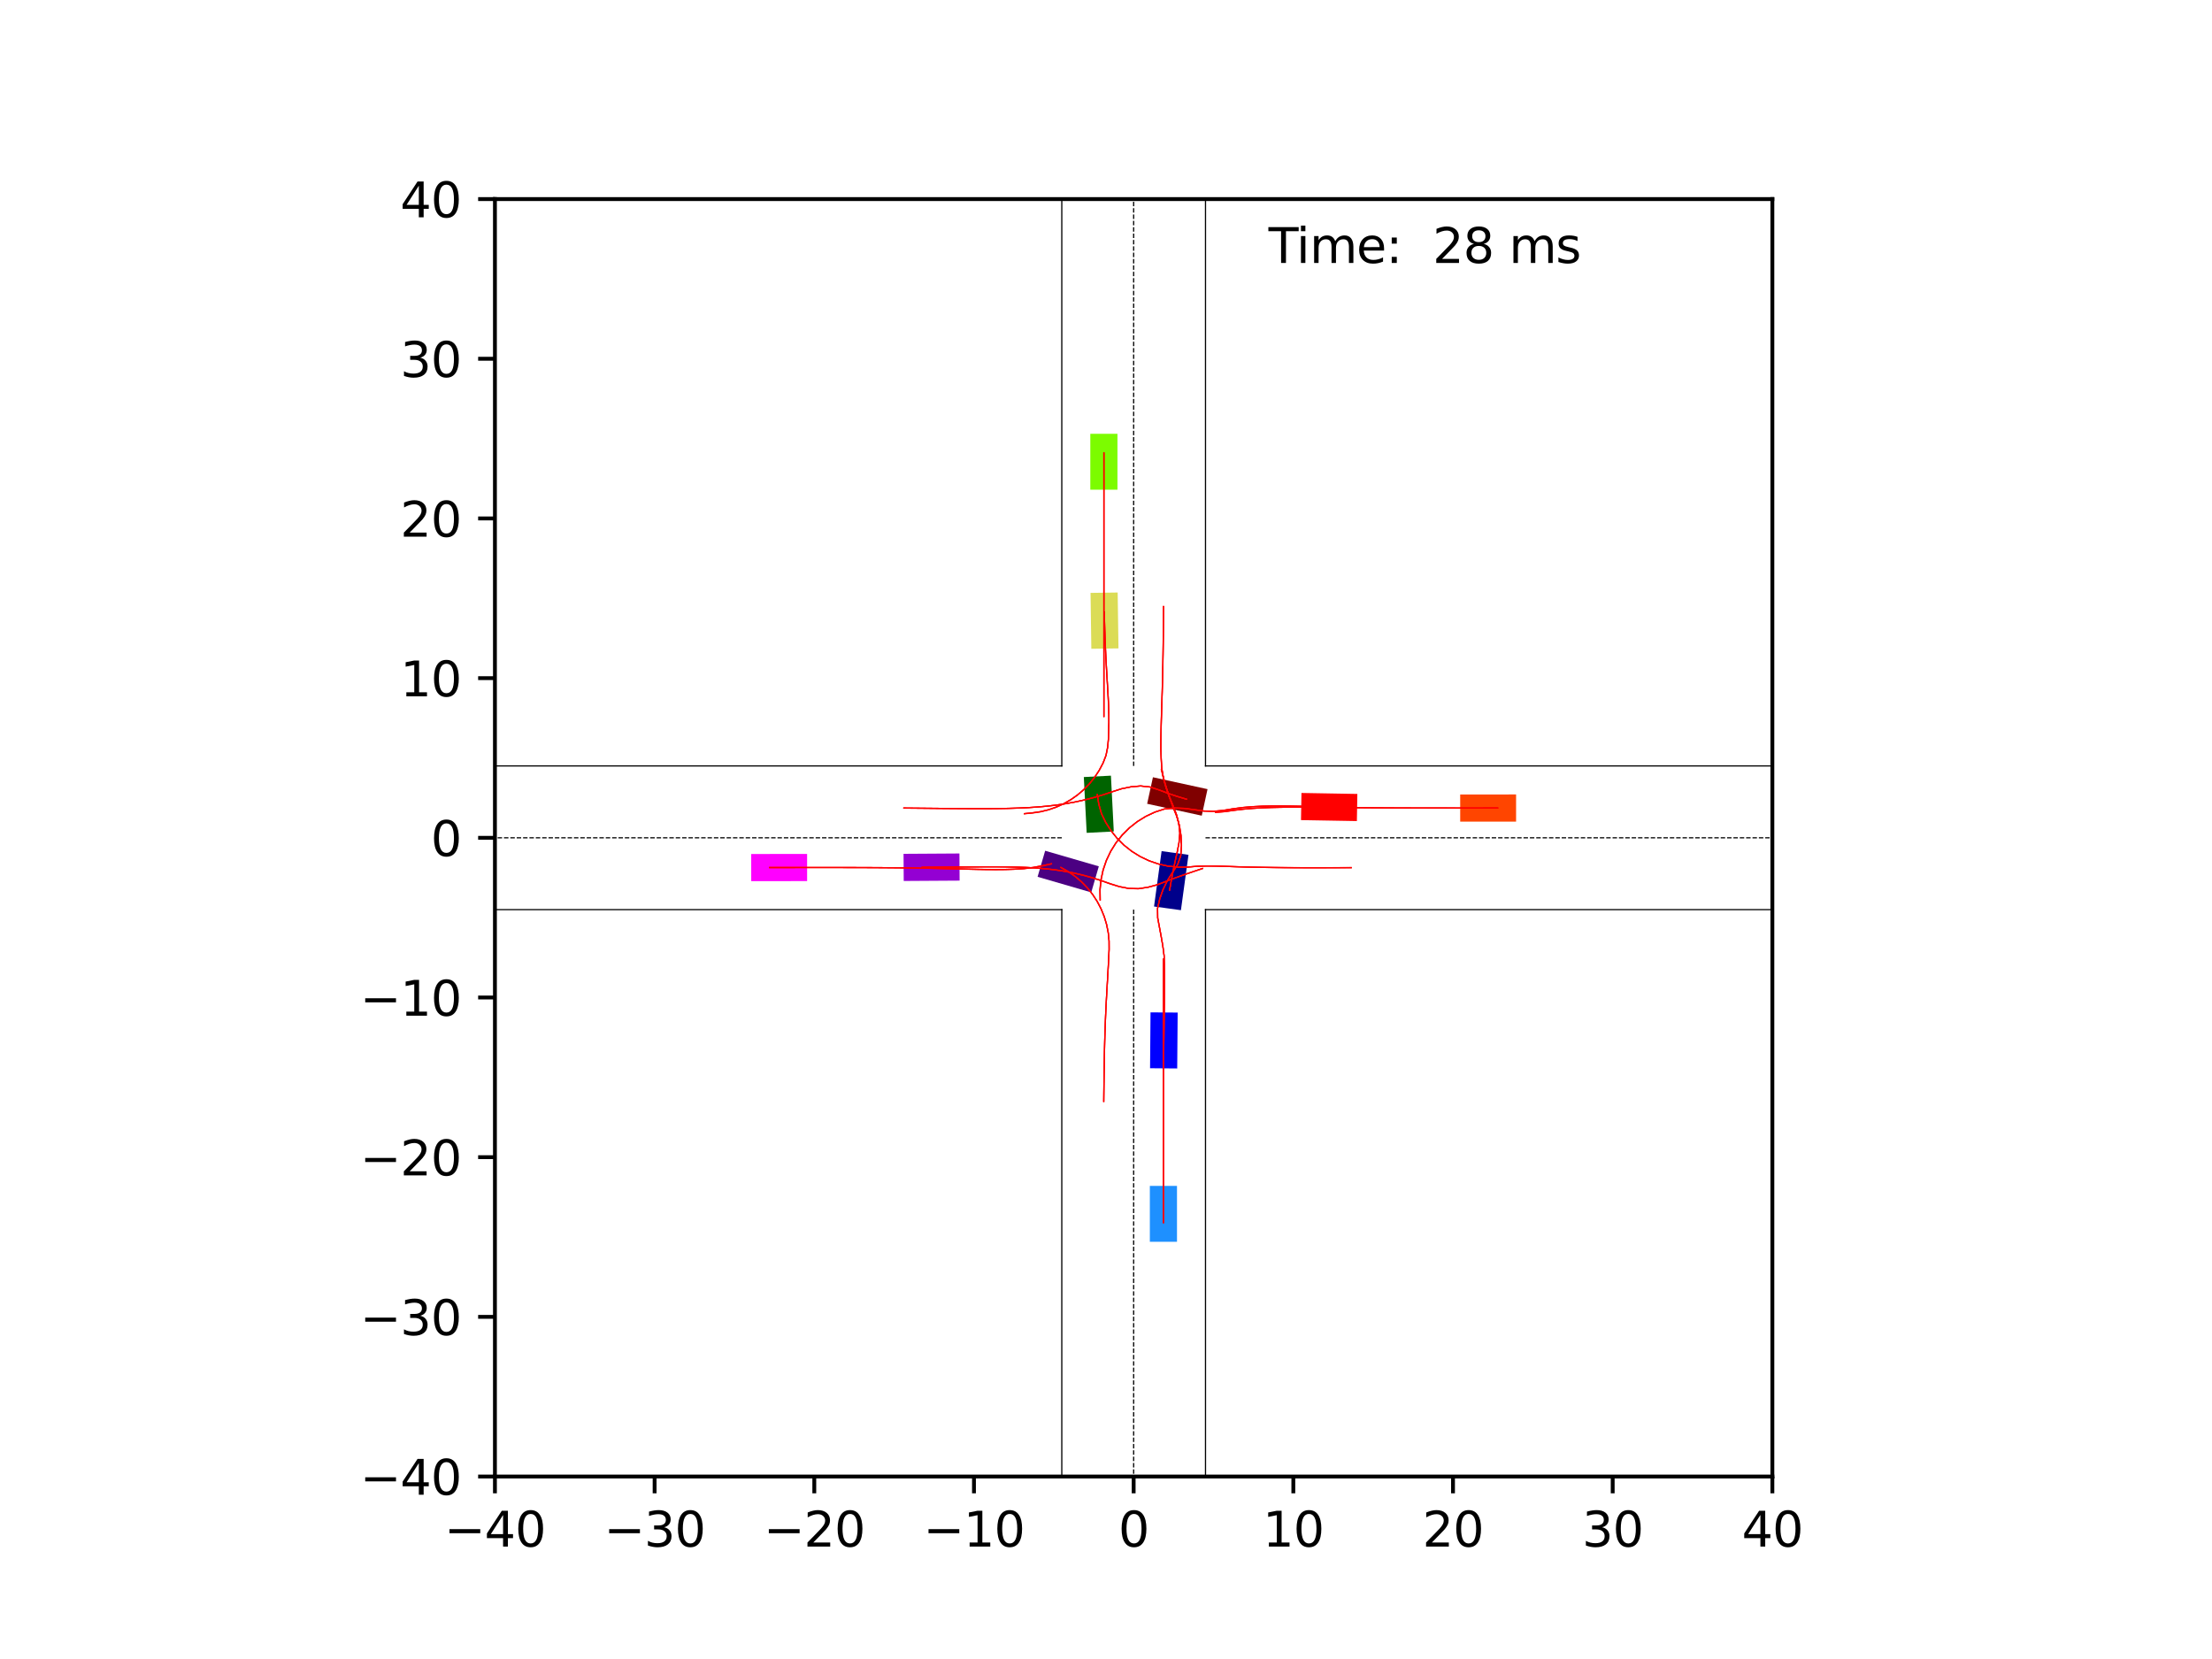 <?xml version="1.0" encoding="utf-8" standalone="no"?>
<!DOCTYPE svg PUBLIC "-//W3C//DTD SVG 1.1//EN"
  "http://www.w3.org/Graphics/SVG/1.1/DTD/svg11.dtd">
<svg xmlns:xlink="http://www.w3.org/1999/xlink" width="460.8pt" height="345.6pt" viewBox="0 0 460.8 345.6" xmlns="http://www.w3.org/2000/svg" version="1.1">
 <defs>
  <style type="text/css">*{stroke-linejoin: round; stroke-linecap: butt}</style>
 </defs>
 <g id="figure_1">
  <g id="patch_1">
   <path d="M 0 345.6 
L 460.8 345.6 
L 460.8 0 
L 0 0 
z
" style="fill: #ffffff"/>
  </g>
  <g id="axes_1">
   <g id="patch_2">
    <path d="M 103.104 307.584 
L 369.216 307.584 
L 369.216 41.472 
L 103.104 41.472 
z
" style="fill: #ffffff"/>
   </g>
   <g id="patch_3">
    <path d="M 246.008 189.608 
L 247.585 178.073 
L 241.982 177.306 
L 240.405 188.841 
z
" clip-path="url(#p8b40560b06)" style="fill: #00008b"/>
   </g>
   <g id="patch_4">
    <path d="M 251.551 164.394 
L 240.176 161.915 
L 238.972 167.44 
L 250.347 169.919 
z
" clip-path="url(#p8b40560b06)" style="fill: #800000"/>
   </g>
   <g id="patch_5">
    <path d="M 225.779 161.872 
L 226.375 173.499 
L 232.022 173.21 
L 231.427 161.583 
z
" clip-path="url(#p8b40560b06)" style="fill: #006400"/>
   </g>
   <g id="patch_6">
    <path d="M 216.148 182.656 
L 227.328 185.903 
L 228.905 180.472 
L 217.725 177.225 
z
" clip-path="url(#p8b40560b06)" style="fill: #4b0082"/>
   </g>
   <g id="patch_7">
    <path d="M 245.234 222.58 
L 245.329 210.938 
L 239.674 210.892 
L 239.579 222.534 
z
" clip-path="url(#p8b40560b06)" style="fill: #0000ff"/>
   </g>
   <g id="patch_8">
    <path d="M 282.761 165.391 
L 271.12 165.188 
L 271.021 170.842 
L 282.662 171.045 
z
" clip-path="url(#p8b40560b06)" style="fill: #ff0000"/>
   </g>
   <g id="patch_9">
    <path d="M 227.178 123.511 
L 227.344 135.152 
L 232.998 135.072 
L 232.832 123.431 
z
" clip-path="url(#p8b40560b06)" style="fill: #dbdc56"/>
   </g>
   <g id="patch_10">
    <path d="M 188.262 183.524 
L 199.904 183.45 
L 199.868 177.796 
L 188.226 177.869 
z
" clip-path="url(#p8b40560b06)" style="fill: #9400d3"/>
   </g>
   <g id="patch_11">
    <path d="M 245.188 258.686 
L 245.188 247.044 
L 239.533 247.044 
L 239.533 258.686 
z
" clip-path="url(#p8b40560b06)" style="fill: #1e90ff"/>
   </g>
   <g id="patch_12">
    <path d="M 315.827 165.501 
L 304.184 165.503 
L 304.186 171.158 
L 315.828 171.155 
z
" clip-path="url(#p8b40560b06)" style="fill: #ff4500"/>
   </g>
   <g id="patch_13">
    <path d="M 227.132 90.37 
L 227.132 102.012 
L 232.787 102.012 
L 232.787 90.37 
z
" clip-path="url(#p8b40560b06)" style="fill: #7cfc00"/>
   </g>
   <g id="patch_14">
    <path d="M 156.494 183.556 
L 168.137 183.55 
L 168.134 177.896 
L 156.492 177.901 
z
" clip-path="url(#p8b40560b06)" style="fill: #ff00ff"/>
   </g>
   <g id="matplotlib.axis_1">
    <g id="xtick_1">
     <g id="line2d_1">
      <defs>
       <path id="m5b938f79e4" d="M 0 0 
L 0 3.5 
" style="stroke: #000000; stroke-width: 0.8"/>
      </defs>
      <g>
       <use xlink:href="#m5b938f79e4" x="103.104" y="307.584" style="stroke: #000000; stroke-width: 0.8"/>
      </g>
     </g>
     <g id="text_1">
      <!-- −40 -->
      <g transform="translate(92.552 322.182) scale(0.1 -0.1)">
       <defs>
        <path id="DejaVuSans-2212" d="M 678 2272 
L 4684 2272 
L 4684 1741 
L 678 1741 
L 678 2272 
z
" transform="scale(0.016)"/>
        <path id="DejaVuSans-34" d="M 2419 4116 
L 825 1625 
L 2419 1625 
L 2419 4116 
z
M 2253 4666 
L 3047 4666 
L 3047 1625 
L 3713 1625 
L 3713 1100 
L 3047 1100 
L 3047 0 
L 2419 0 
L 2419 1100 
L 313 1100 
L 313 1709 
L 2253 4666 
z
" transform="scale(0.016)"/>
        <path id="DejaVuSans-30" d="M 2034 4250 
Q 1547 4250 1301 3770 
Q 1056 3291 1056 2328 
Q 1056 1369 1301 889 
Q 1547 409 2034 409 
Q 2525 409 2770 889 
Q 3016 1369 3016 2328 
Q 3016 3291 2770 3770 
Q 2525 4250 2034 4250 
z
M 2034 4750 
Q 2819 4750 3233 4129 
Q 3647 3509 3647 2328 
Q 3647 1150 3233 529 
Q 2819 -91 2034 -91 
Q 1250 -91 836 529 
Q 422 1150 422 2328 
Q 422 3509 836 4129 
Q 1250 4750 2034 4750 
z
" transform="scale(0.016)"/>
       </defs>
       <use xlink:href="#DejaVuSans-2212"/>
       <use xlink:href="#DejaVuSans-34" x="83.789"/>
       <use xlink:href="#DejaVuSans-30" x="147.412"/>
      </g>
     </g>
    </g>
    <g id="xtick_2">
     <g id="line2d_2">
      <g>
       <use xlink:href="#m5b938f79e4" x="136.368" y="307.584" style="stroke: #000000; stroke-width: 0.8"/>
      </g>
     </g>
     <g id="text_2">
      <!-- −30 -->
      <g transform="translate(125.816 322.182) scale(0.1 -0.1)">
       <defs>
        <path id="DejaVuSans-33" d="M 2597 2516 
Q 3050 2419 3304 2112 
Q 3559 1806 3559 1356 
Q 3559 666 3084 287 
Q 2609 -91 1734 -91 
Q 1441 -91 1130 -33 
Q 819 25 488 141 
L 488 750 
Q 750 597 1062 519 
Q 1375 441 1716 441 
Q 2309 441 2620 675 
Q 2931 909 2931 1356 
Q 2931 1769 2642 2001 
Q 2353 2234 1838 2234 
L 1294 2234 
L 1294 2753 
L 1863 2753 
Q 2328 2753 2575 2939 
Q 2822 3125 2822 3475 
Q 2822 3834 2567 4026 
Q 2313 4219 1838 4219 
Q 1578 4219 1281 4162 
Q 984 4106 628 3988 
L 628 4550 
Q 988 4650 1302 4700 
Q 1616 4750 1894 4750 
Q 2613 4750 3031 4423 
Q 3450 4097 3450 3541 
Q 3450 3153 3228 2886 
Q 3006 2619 2597 2516 
z
" transform="scale(0.016)"/>
       </defs>
       <use xlink:href="#DejaVuSans-2212"/>
       <use xlink:href="#DejaVuSans-33" x="83.789"/>
       <use xlink:href="#DejaVuSans-30" x="147.412"/>
      </g>
     </g>
    </g>
    <g id="xtick_3">
     <g id="line2d_3">
      <g>
       <use xlink:href="#m5b938f79e4" x="169.632" y="307.584" style="stroke: #000000; stroke-width: 0.8"/>
      </g>
     </g>
     <g id="text_3">
      <!-- −20 -->
      <g transform="translate(159.08 322.182) scale(0.1 -0.1)">
       <defs>
        <path id="DejaVuSans-32" d="M 1228 531 
L 3431 531 
L 3431 0 
L 469 0 
L 469 531 
Q 828 903 1448 1529 
Q 2069 2156 2228 2338 
Q 2531 2678 2651 2914 
Q 2772 3150 2772 3378 
Q 2772 3750 2511 3984 
Q 2250 4219 1831 4219 
Q 1534 4219 1204 4116 
Q 875 4013 500 3803 
L 500 4441 
Q 881 4594 1212 4672 
Q 1544 4750 1819 4750 
Q 2544 4750 2975 4387 
Q 3406 4025 3406 3419 
Q 3406 3131 3298 2873 
Q 3191 2616 2906 2266 
Q 2828 2175 2409 1742 
Q 1991 1309 1228 531 
z
" transform="scale(0.016)"/>
       </defs>
       <use xlink:href="#DejaVuSans-2212"/>
       <use xlink:href="#DejaVuSans-32" x="83.789"/>
       <use xlink:href="#DejaVuSans-30" x="147.412"/>
      </g>
     </g>
    </g>
    <g id="xtick_4">
     <g id="line2d_4">
      <g>
       <use xlink:href="#m5b938f79e4" x="202.896" y="307.584" style="stroke: #000000; stroke-width: 0.8"/>
      </g>
     </g>
     <g id="text_4">
      <!-- −10 -->
      <g transform="translate(192.344 322.182) scale(0.1 -0.1)">
       <defs>
        <path id="DejaVuSans-31" d="M 794 531 
L 1825 531 
L 1825 4091 
L 703 3866 
L 703 4441 
L 1819 4666 
L 2450 4666 
L 2450 531 
L 3481 531 
L 3481 0 
L 794 0 
L 794 531 
z
" transform="scale(0.016)"/>
       </defs>
       <use xlink:href="#DejaVuSans-2212"/>
       <use xlink:href="#DejaVuSans-31" x="83.789"/>
       <use xlink:href="#DejaVuSans-30" x="147.412"/>
      </g>
     </g>
    </g>
    <g id="xtick_5">
     <g id="line2d_5">
      <g>
       <use xlink:href="#m5b938f79e4" x="236.16" y="307.584" style="stroke: #000000; stroke-width: 0.8"/>
      </g>
     </g>
     <g id="text_5">
      <!-- 0 -->
      <g transform="translate(232.979 322.182) scale(0.1 -0.1)">
       <use xlink:href="#DejaVuSans-30"/>
      </g>
     </g>
    </g>
    <g id="xtick_6">
     <g id="line2d_6">
      <g>
       <use xlink:href="#m5b938f79e4" x="269.424" y="307.584" style="stroke: #000000; stroke-width: 0.8"/>
      </g>
     </g>
     <g id="text_6">
      <!-- 10 -->
      <g transform="translate(263.062 322.182) scale(0.1 -0.1)">
       <use xlink:href="#DejaVuSans-31"/>
       <use xlink:href="#DejaVuSans-30" x="63.623"/>
      </g>
     </g>
    </g>
    <g id="xtick_7">
     <g id="line2d_7">
      <g>
       <use xlink:href="#m5b938f79e4" x="302.688" y="307.584" style="stroke: #000000; stroke-width: 0.8"/>
      </g>
     </g>
     <g id="text_7">
      <!-- 20 -->
      <g transform="translate(296.325 322.182) scale(0.1 -0.1)">
       <use xlink:href="#DejaVuSans-32"/>
       <use xlink:href="#DejaVuSans-30" x="63.623"/>
      </g>
     </g>
    </g>
    <g id="xtick_8">
     <g id="line2d_8">
      <g>
       <use xlink:href="#m5b938f79e4" x="335.952" y="307.584" style="stroke: #000000; stroke-width: 0.8"/>
      </g>
     </g>
     <g id="text_8">
      <!-- 30 -->
      <g transform="translate(329.589 322.182) scale(0.1 -0.1)">
       <use xlink:href="#DejaVuSans-33"/>
       <use xlink:href="#DejaVuSans-30" x="63.623"/>
      </g>
     </g>
    </g>
    <g id="xtick_9">
     <g id="line2d_9">
      <g>
       <use xlink:href="#m5b938f79e4" x="369.216" y="307.584" style="stroke: #000000; stroke-width: 0.8"/>
      </g>
     </g>
     <g id="text_9">
      <!-- 40 -->
      <g transform="translate(362.853 322.182) scale(0.1 -0.1)">
       <use xlink:href="#DejaVuSans-34"/>
       <use xlink:href="#DejaVuSans-30" x="63.623"/>
      </g>
     </g>
    </g>
   </g>
   <g id="matplotlib.axis_2">
    <g id="ytick_1">
     <g id="line2d_10">
      <defs>
       <path id="m0a1152ab22" d="M 0 0 
L -3.5 0 
" style="stroke: #000000; stroke-width: 0.8"/>
      </defs>
      <g>
       <use xlink:href="#m0a1152ab22" x="103.104" y="307.584" style="stroke: #000000; stroke-width: 0.8"/>
      </g>
     </g>
     <g id="text_10">
      <!-- −40 -->
      <g transform="translate(74.999 311.383) scale(0.1 -0.1)">
       <use xlink:href="#DejaVuSans-2212"/>
       <use xlink:href="#DejaVuSans-34" x="83.789"/>
       <use xlink:href="#DejaVuSans-30" x="147.412"/>
      </g>
     </g>
    </g>
    <g id="ytick_2">
     <g id="line2d_11">
      <g>
       <use xlink:href="#m0a1152ab22" x="103.104" y="274.32" style="stroke: #000000; stroke-width: 0.8"/>
      </g>
     </g>
     <g id="text_11">
      <!-- −30 -->
      <g transform="translate(74.999 278.119) scale(0.1 -0.1)">
       <use xlink:href="#DejaVuSans-2212"/>
       <use xlink:href="#DejaVuSans-33" x="83.789"/>
       <use xlink:href="#DejaVuSans-30" x="147.412"/>
      </g>
     </g>
    </g>
    <g id="ytick_3">
     <g id="line2d_12">
      <g>
       <use xlink:href="#m0a1152ab22" x="103.104" y="241.056" style="stroke: #000000; stroke-width: 0.8"/>
      </g>
     </g>
     <g id="text_12">
      <!-- −20 -->
      <g transform="translate(74.999 244.855) scale(0.1 -0.1)">
       <use xlink:href="#DejaVuSans-2212"/>
       <use xlink:href="#DejaVuSans-32" x="83.789"/>
       <use xlink:href="#DejaVuSans-30" x="147.412"/>
      </g>
     </g>
    </g>
    <g id="ytick_4">
     <g id="line2d_13">
      <g>
       <use xlink:href="#m0a1152ab22" x="103.104" y="207.792" style="stroke: #000000; stroke-width: 0.8"/>
      </g>
     </g>
     <g id="text_13">
      <!-- −10 -->
      <g transform="translate(74.999 211.591) scale(0.1 -0.1)">
       <use xlink:href="#DejaVuSans-2212"/>
       <use xlink:href="#DejaVuSans-31" x="83.789"/>
       <use xlink:href="#DejaVuSans-30" x="147.412"/>
      </g>
     </g>
    </g>
    <g id="ytick_5">
     <g id="line2d_14">
      <g>
       <use xlink:href="#m0a1152ab22" x="103.104" y="174.528" style="stroke: #000000; stroke-width: 0.8"/>
      </g>
     </g>
     <g id="text_14">
      <!-- 0 -->
      <g transform="translate(89.742 178.327) scale(0.1 -0.1)">
       <use xlink:href="#DejaVuSans-30"/>
      </g>
     </g>
    </g>
    <g id="ytick_6">
     <g id="line2d_15">
      <g>
       <use xlink:href="#m0a1152ab22" x="103.104" y="141.264" style="stroke: #000000; stroke-width: 0.8"/>
      </g>
     </g>
     <g id="text_15">
      <!-- 10 -->
      <g transform="translate(83.379 145.063) scale(0.1 -0.1)">
       <use xlink:href="#DejaVuSans-31"/>
       <use xlink:href="#DejaVuSans-30" x="63.623"/>
      </g>
     </g>
    </g>
    <g id="ytick_7">
     <g id="line2d_16">
      <g>
       <use xlink:href="#m0a1152ab22" x="103.104" y="108" style="stroke: #000000; stroke-width: 0.8"/>
      </g>
     </g>
     <g id="text_16">
      <!-- 20 -->
      <g transform="translate(83.379 111.799) scale(0.1 -0.1)">
       <use xlink:href="#DejaVuSans-32"/>
       <use xlink:href="#DejaVuSans-30" x="63.623"/>
      </g>
     </g>
    </g>
    <g id="ytick_8">
     <g id="line2d_17">
      <g>
       <use xlink:href="#m0a1152ab22" x="103.104" y="74.736" style="stroke: #000000; stroke-width: 0.8"/>
      </g>
     </g>
     <g id="text_17">
      <!-- 30 -->
      <g transform="translate(83.379 78.535) scale(0.1 -0.1)">
       <use xlink:href="#DejaVuSans-33"/>
       <use xlink:href="#DejaVuSans-30" x="63.623"/>
      </g>
     </g>
    </g>
    <g id="ytick_9">
     <g id="line2d_18">
      <g>
       <use xlink:href="#m0a1152ab22" x="103.104" y="41.472" style="stroke: #000000; stroke-width: 0.8"/>
      </g>
     </g>
     <g id="text_18">
      <!-- 40 -->
      <g transform="translate(83.379 45.271) scale(0.1 -0.1)">
       <use xlink:href="#DejaVuSans-34"/>
       <use xlink:href="#DejaVuSans-30" x="63.623"/>
      </g>
     </g>
    </g>
   </g>
   <g id="line2d_19">
    <path d="M 251.129 346.6 
L 251.129 189.497 
" clip-path="url(#p8b40560b06)" style="fill: none; stroke: #000000; stroke-width: 0.25; stroke-linecap: square"/>
   </g>
   <g id="line2d_20">
    <path d="M 251.129 189.497 
L 417.449 189.497 
" clip-path="url(#p8b40560b06)" style="fill: none; stroke: #000000; stroke-width: 0.25; stroke-linecap: square"/>
   </g>
   <g id="line2d_21">
    <path d="M 417.449 159.559 
L 251.129 159.559 
" clip-path="url(#p8b40560b06)" style="fill: none; stroke: #000000; stroke-width: 0.25; stroke-linecap: square"/>
   </g>
   <g id="line2d_22">
    <path d="M 251.129 159.559 
L 251.129 -1 
" clip-path="url(#p8b40560b06)" style="fill: none; stroke: #000000; stroke-width: 0.25; stroke-linecap: square"/>
   </g>
   <g id="line2d_23">
    <path d="M 221.191 -1 
L 221.191 159.559 
" clip-path="url(#p8b40560b06)" style="fill: none; stroke: #000000; stroke-width: 0.25; stroke-linecap: square"/>
   </g>
   <g id="line2d_24">
    <path d="M 221.191 159.559 
L 54.871 159.559 
" clip-path="url(#p8b40560b06)" style="fill: none; stroke: #000000; stroke-width: 0.25; stroke-linecap: square"/>
   </g>
   <g id="line2d_25">
    <path d="M 54.871 189.497 
L 221.191 189.497 
" clip-path="url(#p8b40560b06)" style="fill: none; stroke: #000000; stroke-width: 0.25; stroke-linecap: square"/>
   </g>
   <g id="line2d_26">
    <path d="M 221.191 189.497 
L 221.191 346.6 
" clip-path="url(#p8b40560b06)" style="fill: none; stroke: #000000; stroke-width: 0.25; stroke-linecap: square"/>
   </g>
   <g id="line2d_27">
    <path d="M 251.129 174.528 
L 417.449 174.528 
" clip-path="url(#p8b40560b06)" style="fill: none; stroke-dasharray: 0.925,0.4; stroke-dashoffset: 0; stroke: #000000; stroke-width: 0.25"/>
   </g>
   <g id="line2d_28">
    <path d="M 236.16 159.559 
L 236.16 -1 
" clip-path="url(#p8b40560b06)" style="fill: none; stroke-dasharray: 0.925,0.4; stroke-dashoffset: 0; stroke: #000000; stroke-width: 0.25"/>
   </g>
   <g id="line2d_29">
    <path d="M 221.191 174.528 
L 54.871 174.528 
" clip-path="url(#p8b40560b06)" style="fill: none; stroke-dasharray: 0.925,0.4; stroke-dashoffset: 0; stroke: #000000; stroke-width: 0.25"/>
   </g>
   <g id="line2d_30">
    <path d="M 236.16 189.497 
L 236.16 346.6 
" clip-path="url(#p8b40560b06)" style="fill: none; stroke-dasharray: 0.925,0.4; stroke-dashoffset: 0; stroke: #000000; stroke-width: 0.25"/>
   </g>
   <g id="line2d_31">
    <path d="M 243.649 185.432 
L 243.993 183.457 
L 244.372 181.484 
L 244.789 179.516 
L 245.231 177.551 
L 245.615 175.572 
L 245.792 173.563 
L 245.579 171.556 
L 245.062 169.606 
L 244.332 167.727 
L 243.564 165.864 
L 242.899 163.965 
L 242.365 162.029 
L 242.023 160.053 
L 241.894 158.055 
L 241.827 156.058 
L 241.83 154.064 
L 241.864 152.073 
L 241.915 150.086 
L 241.976 148.102 
L 242.039 146.12 
L 242.1 144.141 
L 242.155 142.163 
L 242.204 140.186 
L 242.245 138.211 
L 242.279 136.237 
L 242.307 134.263 
L 242.33 132.29 
L 242.35 130.318 
L 242.367 128.346 
L 242.384 126.374 
" clip-path="url(#p8b40560b06)" style="fill: none; stroke: #ff0000; stroke-opacity: 0.2; stroke-width: 0.25; stroke-linecap: square"/>
   </g>
   <g id="line2d_32">
    <path d="M 243.649 185.432 
L 243.994 183.457 
L 244.37 181.484 
L 244.783 179.514 
L 245.222 177.548 
L 245.604 175.567 
L 245.779 173.556 
L 245.565 171.548 
L 245.043 169.597 
L 244.312 167.716 
L 243.541 165.853 
L 242.874 163.953 
L 242.34 162.015 
L 242.002 160.036 
L 241.881 158.037 
L 241.813 156.039 
L 241.819 154.043 
L 241.854 152.052 
L 241.908 150.064 
L 241.971 148.079 
L 242.036 146.096 
L 242.099 144.116 
L 242.155 142.138 
L 242.205 140.161 
L 242.247 138.186 
L 242.282 136.211 
L 242.31 134.238 
L 242.333 132.265 
L 242.352 130.292 
L 242.369 128.32 
L 242.385 126.348 
" clip-path="url(#p8b40560b06)" style="fill: none; stroke: #ff0000; stroke-opacity: 0.4; stroke-width: 0.25; stroke-linecap: square"/>
   </g>
   <g id="line2d_33">
    <path d="M 243.649 185.432 
L 243.994 183.457 
L 244.371 181.484 
L 244.785 179.515 
L 245.225 177.548 
L 245.607 175.568 
L 245.783 173.557 
L 245.571 171.549 
L 245.051 169.598 
L 244.321 167.717 
L 243.552 165.854 
L 242.886 163.954 
L 242.354 162.015 
L 242.018 160.036 
L 241.9 158.037 
L 241.832 156.039 
L 241.837 154.044 
L 241.873 152.053 
L 241.926 150.065 
L 241.988 148.081 
L 242.052 146.099 
L 242.113 144.119 
L 242.168 142.141 
L 242.217 140.165 
L 242.257 138.189 
L 242.29 136.215 
L 242.317 134.242 
L 242.338 132.269 
L 242.355 130.297 
L 242.37 128.326 
L 242.384 126.354 
" clip-path="url(#p8b40560b06)" style="fill: none; stroke: #ff0000; stroke-opacity: 0.6; stroke-width: 0.25; stroke-linecap: square"/>
   </g>
   <g id="line2d_34">
    <path d="M 243.649 185.432 
L 243.994 183.457 
L 244.37 181.484 
L 244.783 179.514 
L 245.222 177.548 
L 245.604 175.568 
L 245.779 173.557 
L 245.566 171.549 
L 245.047 169.598 
L 244.314 167.718 
L 243.545 165.855 
L 242.879 163.955 
L 242.347 162.016 
L 242.011 160.038 
L 241.894 158.038 
L 241.826 156.041 
L 241.831 154.046 
L 241.866 152.054 
L 241.918 150.067 
L 241.98 148.082 
L 242.044 146.1 
L 242.105 144.121 
L 242.16 142.143 
L 242.209 140.166 
L 242.249 138.191 
L 242.283 136.217 
L 242.31 134.244 
L 242.331 132.272 
L 242.349 130.3 
L 242.365 128.328 
L 242.38 126.356 
" clip-path="url(#p8b40560b06)" style="fill: none; stroke: #ff0000; stroke-opacity: 0.8; stroke-width: 0.25; stroke-linecap: square"/>
   </g>
   <g id="line2d_35">
    <path d="M 243.649 185.432 
L 243.995 183.457 
L 244.371 181.484 
L 244.784 179.515 
L 245.223 177.548 
L 245.605 175.568 
L 245.781 173.557 
L 245.569 171.549 
L 245.051 169.598 
L 244.318 167.718 
L 243.55 165.855 
L 242.885 163.954 
L 242.354 162.015 
L 242.02 160.037 
L 241.906 158.037 
L 241.837 156.04 
L 241.842 154.045 
L 241.877 152.054 
L 241.929 150.066 
L 241.991 148.082 
L 242.054 146.1 
L 242.114 144.12 
L 242.169 142.142 
L 242.217 140.166 
L 242.257 138.191 
L 242.29 136.217 
L 242.316 134.243 
L 242.337 132.271 
L 242.355 130.299 
L 242.37 128.327 
L 242.384 126.356 
" clip-path="url(#p8b40560b06)" style="fill: none; stroke: #ff0000; stroke-width: 0.25; stroke-linecap: square"/>
   </g>
   <g id="line2d_36">
    <path d="M 247.172 166.486 
L 245.26 165.922 
L 243.368 165.288 
L 241.501 164.577 
L 239.601 163.955 
L 237.612 163.734 
L 235.619 163.916 
L 233.659 164.316 
L 231.753 164.926 
L 229.857 165.563 
L 227.938 166.126 
L 226.002 166.624 
L 224.051 167.055 
L 222.087 167.415 
L 220.113 167.708 
L 218.131 167.94 
L 216.145 168.116 
L 214.155 168.246 
L 212.165 168.337 
L 210.174 168.398 
L 208.183 168.434 
L 206.193 168.452 
L 204.203 168.457 
L 202.214 168.453 
L 200.225 168.442 
L 198.236 168.427 
L 196.248 168.41 
L 194.261 168.391 
L 192.273 168.373 
L 190.285 168.355 
L 188.298 168.336 
" clip-path="url(#p8b40560b06)" style="fill: none; stroke: #ff0000; stroke-opacity: 0.2; stroke-width: 0.25; stroke-linecap: square"/>
   </g>
   <g id="line2d_37">
    <path d="M 247.172 166.486 
L 245.261 165.92 
L 243.368 165.287 
L 241.501 164.575 
L 239.601 163.953 
L 237.613 163.732 
L 235.62 163.913 
L 233.659 164.313 
L 231.753 164.923 
L 229.857 165.56 
L 227.938 166.123 
L 226.003 166.621 
L 224.052 167.052 
L 222.087 167.412 
L 220.113 167.706 
L 218.131 167.937 
L 216.145 168.113 
L 214.156 168.243 
L 212.165 168.335 
L 210.174 168.396 
L 208.183 168.432 
L 206.193 168.451 
L 204.203 168.456 
L 202.214 168.451 
L 200.225 168.441 
L 198.237 168.426 
L 196.248 168.409 
L 194.261 168.391 
L 192.273 168.373 
L 190.285 168.355 
L 188.298 168.337 
" clip-path="url(#p8b40560b06)" style="fill: none; stroke: #ff0000; stroke-opacity: 0.4; stroke-width: 0.25; stroke-linecap: square"/>
   </g>
   <g id="line2d_38">
    <path d="M 247.172 166.486 
L 245.261 165.919 
L 243.368 165.285 
L 241.502 164.574 
L 239.601 163.952 
L 237.613 163.73 
L 235.62 163.91 
L 233.658 164.307 
L 231.753 164.918 
L 229.857 165.555 
L 227.938 166.119 
L 226.002 166.617 
L 224.051 167.048 
L 222.087 167.409 
L 220.112 167.702 
L 218.131 167.934 
L 216.144 168.111 
L 214.155 168.241 
L 212.164 168.333 
L 210.173 168.394 
L 208.182 168.431 
L 206.192 168.45 
L 204.202 168.455 
L 202.213 168.451 
L 200.224 168.44 
L 198.235 168.426 
L 196.247 168.409 
L 194.259 168.391 
L 192.271 168.373 
L 190.284 168.355 
L 188.296 168.338 
" clip-path="url(#p8b40560b06)" style="fill: none; stroke: #ff0000; stroke-opacity: 0.6; stroke-width: 0.25; stroke-linecap: square"/>
   </g>
   <g id="line2d_39">
    <path d="M 247.172 166.486 
L 245.261 165.918 
L 243.369 165.285 
L 241.502 164.574 
L 239.601 163.953 
L 237.613 163.731 
L 235.62 163.911 
L 233.658 164.308 
L 231.753 164.92 
L 229.856 165.557 
L 227.938 166.121 
L 226.002 166.62 
L 224.051 167.05 
L 222.087 167.411 
L 220.112 167.705 
L 218.131 167.937 
L 216.144 168.114 
L 214.155 168.244 
L 212.164 168.336 
L 210.173 168.397 
L 208.183 168.434 
L 206.192 168.452 
L 204.202 168.458 
L 202.213 168.453 
L 200.224 168.442 
L 198.235 168.428 
L 196.247 168.411 
L 194.259 168.393 
L 192.272 168.374 
L 190.284 168.356 
L 188.297 168.338 
" clip-path="url(#p8b40560b06)" style="fill: none; stroke: #ff0000; stroke-opacity: 0.8; stroke-width: 0.25; stroke-linecap: square"/>
   </g>
   <g id="line2d_40">
    <path d="M 247.172 166.486 
L 245.262 165.917 
L 243.369 165.284 
L 241.502 164.573 
L 239.601 163.952 
L 237.613 163.729 
L 235.62 163.91 
L 233.658 164.309 
L 231.753 164.919 
L 229.856 165.557 
L 227.938 166.121 
L 226.002 166.619 
L 224.051 167.05 
L 222.087 167.411 
L 220.112 167.705 
L 218.13 167.936 
L 216.144 168.113 
L 214.155 168.244 
L 212.164 168.336 
L 210.173 168.397 
L 208.182 168.433 
L 206.192 168.452 
L 204.202 168.457 
L 202.212 168.452 
L 200.224 168.442 
L 198.235 168.427 
L 196.247 168.41 
L 194.259 168.392 
L 192.271 168.373 
L 190.284 168.355 
L 188.296 168.337 
" clip-path="url(#p8b40560b06)" style="fill: none; stroke: #ff0000; stroke-width: 0.25; stroke-linecap: square"/>
   </g>
   <g id="line2d_41">
    <path d="M 228.585 165.53 
L 228.9 167.541 
L 229.457 169.501 
L 230.35 171.334 
L 231.444 173.056 
L 232.725 174.645 
L 234.175 176.081 
L 235.777 177.347 
L 237.509 178.427 
L 239.352 179.306 
L 241.28 179.972 
L 243.27 180.417 
L 245.295 180.637 
L 247.329 180.629 
L 249.354 180.459 
L 251.381 180.399 
L 253.405 180.416 
L 255.425 180.477 
L 257.441 180.545 
L 259.454 180.602 
L 261.465 180.649 
L 263.473 180.685 
L 265.479 180.713 
L 267.483 180.733 
L 269.486 180.746 
L 271.488 180.754 
L 273.49 180.758 
L 275.49 180.758 
L 277.49 180.756 
L 279.49 180.751 
L 281.49 180.743 
" clip-path="url(#p8b40560b06)" style="fill: none; stroke: #ff0000; stroke-opacity: 0.2; stroke-width: 0.25; stroke-linecap: square"/>
   </g>
   <g id="line2d_42">
    <path d="M 228.585 165.53 
L 228.9 167.541 
L 229.458 169.501 
L 230.35 171.334 
L 231.445 173.056 
L 232.725 174.645 
L 234.175 176.082 
L 235.777 177.348 
L 237.509 178.427 
L 239.351 179.307 
L 241.28 179.973 
L 243.269 180.418 
L 245.294 180.639 
L 247.328 180.632 
L 249.353 180.461 
L 251.38 180.402 
L 253.404 180.419 
L 255.424 180.481 
L 257.44 180.549 
L 259.453 180.606 
L 261.463 180.653 
L 263.471 180.689 
L 265.477 180.717 
L 267.481 180.737 
L 269.484 180.75 
L 271.486 180.758 
L 273.487 180.761 
L 275.487 180.761 
L 277.487 180.759 
L 279.487 180.754 
L 281.486 180.746 
" clip-path="url(#p8b40560b06)" style="fill: none; stroke: #ff0000; stroke-opacity: 0.4; stroke-width: 0.25; stroke-linecap: square"/>
   </g>
   <g id="line2d_43">
    <path d="M 228.585 165.53 
L 228.9 167.541 
L 229.457 169.501 
L 230.349 171.335 
L 231.442 173.057 
L 232.722 174.647 
L 234.171 176.084 
L 235.772 177.35 
L 237.506 178.429 
L 239.348 179.306 
L 241.277 179.973 
L 243.266 180.42 
L 245.29 180.642 
L 247.325 180.636 
L 249.349 180.466 
L 251.376 180.407 
L 253.401 180.424 
L 255.42 180.487 
L 257.436 180.555 
L 259.448 180.613 
L 261.458 180.66 
L 263.466 180.696 
L 265.472 180.723 
L 267.476 180.743 
L 269.479 180.756 
L 271.48 180.763 
L 273.481 180.766 
L 275.481 180.766 
L 277.481 180.763 
L 279.48 180.757 
L 281.479 180.749 
" clip-path="url(#p8b40560b06)" style="fill: none; stroke: #ff0000; stroke-opacity: 0.6; stroke-width: 0.25; stroke-linecap: square"/>
   </g>
   <g id="line2d_44">
    <path d="M 228.585 165.53 
L 228.901 167.541 
L 229.457 169.501 
L 230.349 171.335 
L 231.442 173.057 
L 232.722 174.647 
L 234.172 176.083 
L 235.774 177.349 
L 237.508 178.426 
L 239.351 179.302 
L 241.28 179.968 
L 243.269 180.415 
L 245.293 180.637 
L 247.328 180.631 
L 249.352 180.461 
L 251.379 180.402 
L 253.403 180.419 
L 255.422 180.481 
L 257.438 180.549 
L 259.451 180.607 
L 261.461 180.653 
L 263.468 180.689 
L 265.474 180.716 
L 267.478 180.736 
L 269.48 180.748 
L 271.482 180.755 
L 273.482 180.758 
L 275.482 180.757 
L 277.481 180.753 
L 279.48 180.747 
L 281.479 180.739 
" clip-path="url(#p8b40560b06)" style="fill: none; stroke: #ff0000; stroke-opacity: 0.8; stroke-width: 0.25; stroke-linecap: square"/>
   </g>
   <g id="line2d_45">
    <path d="M 228.585 165.53 
L 228.901 167.541 
L 229.457 169.501 
L 230.347 171.335 
L 231.441 173.057 
L 232.721 174.647 
L 234.171 176.084 
L 235.772 177.349 
L 237.505 178.428 
L 239.348 179.307 
L 241.276 179.973 
L 243.265 180.419 
L 245.29 180.641 
L 247.324 180.635 
L 249.348 180.465 
L 251.375 180.406 
L 253.399 180.423 
L 255.418 180.485 
L 257.434 180.554 
L 259.446 180.612 
L 261.456 180.658 
L 263.464 180.694 
L 265.469 180.721 
L 267.473 180.74 
L 269.475 180.753 
L 271.477 180.76 
L 273.477 180.762 
L 275.476 180.762 
L 277.476 180.758 
L 279.475 180.752 
L 281.473 180.743 
" clip-path="url(#p8b40560b06)" style="fill: none; stroke: #ff0000; stroke-width: 0.25; stroke-linecap: square"/>
   </g>
   <g id="line2d_46">
    <path d="M 221.006 180.709 
L 222.527 181.564 
L 223.958 182.56 
L 225.287 183.689 
L 226.502 184.939 
L 227.591 186.299 
L 228.546 187.758 
L 229.358 189.301 
L 230.018 190.916 
L 230.522 192.586 
L 230.865 194.299 
L 231.042 196.037 
L 231.051 197.786 
L 230.968 199.534 
L 230.876 201.284 
L 230.778 203.034 
L 230.676 204.785 
L 230.574 206.538 
L 230.478 208.292 
L 230.389 210.048 
L 230.309 211.806 
L 230.24 213.565 
L 230.18 215.325 
L 230.129 217.086 
L 230.087 218.848 
L 230.051 220.611 
L 230.02 222.375 
L 229.994 224.139 
L 229.97 225.903 
L 229.949 227.668 
L 229.931 229.432 
" clip-path="url(#p8b40560b06)" style="fill: none; stroke: #ff0000; stroke-opacity: 0.2; stroke-width: 0.25; stroke-linecap: square"/>
   </g>
   <g id="line2d_47">
    <path d="M 221.006 180.709 
L 222.527 181.564 
L 223.958 182.561 
L 225.287 183.689 
L 226.501 184.939 
L 227.591 186.3 
L 228.546 187.758 
L 229.357 189.302 
L 230.017 190.916 
L 230.521 192.587 
L 230.862 194.3 
L 231.04 196.038 
L 231.048 197.787 
L 230.964 199.535 
L 230.873 201.285 
L 230.774 203.035 
L 230.672 204.786 
L 230.57 206.539 
L 230.474 208.293 
L 230.385 210.049 
L 230.305 211.806 
L 230.236 213.565 
L 230.176 215.326 
L 230.126 217.087 
L 230.084 218.85 
L 230.048 220.613 
L 230.018 222.376 
L 229.992 224.14 
L 229.969 225.905 
L 229.948 227.669 
L 229.93 229.434 
" clip-path="url(#p8b40560b06)" style="fill: none; stroke: #ff0000; stroke-opacity: 0.4; stroke-width: 0.25; stroke-linecap: square"/>
   </g>
   <g id="line2d_48">
    <path d="M 221.006 180.709 
L 222.527 181.564 
L 223.958 182.56 
L 225.287 183.688 
L 226.503 184.938 
L 227.593 186.298 
L 228.548 187.756 
L 229.36 189.299 
L 230.021 190.913 
L 230.524 192.584 
L 230.866 194.297 
L 231.041 196.036 
L 231.05 197.784 
L 230.965 199.532 
L 230.874 201.282 
L 230.775 203.032 
L 230.673 204.783 
L 230.571 206.536 
L 230.475 208.29 
L 230.386 210.046 
L 230.306 211.804 
L 230.237 213.563 
L 230.177 215.323 
L 230.127 217.085 
L 230.085 218.847 
L 230.049 220.61 
L 230.019 222.374 
L 229.994 224.138 
L 229.971 225.903 
L 229.951 227.667 
L 229.933 229.432 
" clip-path="url(#p8b40560b06)" style="fill: none; stroke: #ff0000; stroke-opacity: 0.6; stroke-width: 0.25; stroke-linecap: square"/>
   </g>
   <g id="line2d_49">
    <path d="M 221.006 180.709 
L 222.527 181.564 
L 223.958 182.56 
L 225.288 183.688 
L 226.503 184.937 
L 227.594 186.297 
L 228.55 187.755 
L 229.362 189.298 
L 230.023 190.912 
L 230.526 192.583 
L 230.867 194.296 
L 231.042 196.034 
L 231.051 197.783 
L 230.966 199.531 
L 230.875 201.281 
L 230.776 203.031 
L 230.674 204.782 
L 230.572 206.535 
L 230.475 208.289 
L 230.386 210.045 
L 230.307 211.803 
L 230.237 213.562 
L 230.177 215.323 
L 230.127 217.084 
L 230.085 218.847 
L 230.05 220.61 
L 230.02 222.374 
L 229.994 224.138 
L 229.972 225.903 
L 229.951 227.667 
L 229.934 229.432 
" clip-path="url(#p8b40560b06)" style="fill: none; stroke: #ff0000; stroke-opacity: 0.8; stroke-width: 0.25; stroke-linecap: square"/>
   </g>
   <g id="line2d_50">
    <path d="M 221.006 180.709 
L 222.527 181.564 
L 223.958 182.56 
L 225.287 183.688 
L 226.502 184.938 
L 227.592 186.298 
L 228.547 187.757 
L 229.359 189.3 
L 230.02 190.914 
L 230.523 192.585 
L 230.865 194.298 
L 231.041 196.036 
L 231.05 197.785 
L 230.966 199.533 
L 230.875 201.283 
L 230.776 203.033 
L 230.674 204.784 
L 230.572 206.537 
L 230.475 208.291 
L 230.387 210.047 
L 230.307 211.805 
L 230.238 213.564 
L 230.178 215.325 
L 230.128 217.086 
L 230.086 218.849 
L 230.05 220.612 
L 230.021 222.376 
L 229.995 224.141 
L 229.973 225.905 
L 229.953 227.67 
L 229.935 229.435 
" clip-path="url(#p8b40560b06)" style="fill: none; stroke: #ff0000; stroke-width: 0.25; stroke-linecap: square"/>
   </g>
   <g id="line2d_51">
    <path d="M 242.432 218.692 
L 242.453 216.736 
L 242.477 214.78 
L 242.503 212.822 
L 242.53 210.864 
L 242.556 208.903 
L 242.577 206.94 
L 242.589 204.974 
L 242.585 203.006 
L 242.558 201.034 
L 242.498 199.059 
L 242.242 197.096 
L 241.905 195.14 
L 241.543 193.183 
L 241.177 191.22 
L 241.157 189.217 
L 241.609 187.259 
L 242.278 185.356 
L 243.155 183.532 
L 244.232 181.811 
L 245.343 180.104 
L 245.988 178.165 
L 246.118 176.122 
L 246.017 174.072 
L 245.686 172.043 
L 245.13 170.06 
L 244.352 168.152 
L 243.603 166.229 
L 242.918 164.282 
L 242.318 162.306 
L 241.854 160.293 
" clip-path="url(#p8b40560b06)" style="fill: none; stroke: #ff0000; stroke-opacity: 0.2; stroke-width: 0.25; stroke-linecap: square"/>
   </g>
   <g id="line2d_52">
    <path d="M 242.432 218.692 
L 242.454 216.736 
L 242.478 214.78 
L 242.504 212.822 
L 242.532 210.863 
L 242.558 208.902 
L 242.579 206.939 
L 242.591 204.973 
L 242.588 203.004 
L 242.56 201.032 
L 242.499 199.057 
L 242.24 197.094 
L 241.901 195.139 
L 241.536 193.182 
L 241.167 191.221 
L 241.145 189.218 
L 241.595 187.261 
L 242.261 185.358 
L 243.135 183.534 
L 244.21 181.813 
L 245.331 180.116 
L 246 178.188 
L 246.141 176.147 
L 246.053 174.1 
L 245.734 172.071 
L 245.188 170.089 
L 244.422 168.179 
L 243.704 166.248 
L 243.038 164.297 
L 242.443 162.323 
L 241.949 160.321 
" clip-path="url(#p8b40560b06)" style="fill: none; stroke: #ff0000; stroke-opacity: 0.4; stroke-width: 0.25; stroke-linecap: square"/>
   </g>
   <g id="line2d_53">
    <path d="M 242.432 218.692 
L 242.454 216.736 
L 242.478 214.78 
L 242.505 212.822 
L 242.532 210.863 
L 242.559 208.901 
L 242.58 206.938 
L 242.592 204.972 
L 242.589 203.003 
L 242.561 201.03 
L 242.501 199.055 
L 242.242 197.091 
L 241.904 195.135 
L 241.539 193.178 
L 241.171 191.216 
L 241.148 189.213 
L 241.599 187.255 
L 242.264 185.352 
L 243.138 183.528 
L 244.212 181.806 
L 245.324 180.102 
L 245.981 178.17 
L 246.113 176.129 
L 246.017 174.082 
L 245.693 172.055 
L 245.141 170.075 
L 244.369 168.167 
L 243.659 166.234 
L 243.003 164.281 
L 242.42 162.303 
L 241.942 160.298 
" clip-path="url(#p8b40560b06)" style="fill: none; stroke: #ff0000; stroke-opacity: 0.6; stroke-width: 0.25; stroke-linecap: square"/>
   </g>
   <g id="line2d_54">
    <path d="M 242.432 218.692 
L 242.454 216.736 
L 242.478 214.78 
L 242.504 212.822 
L 242.532 210.863 
L 242.558 208.902 
L 242.579 206.938 
L 242.591 204.972 
L 242.587 203.003 
L 242.559 201.031 
L 242.498 199.056 
L 242.239 197.093 
L 241.9 195.137 
L 241.535 193.181 
L 241.168 191.219 
L 241.145 189.217 
L 241.595 187.259 
L 242.261 185.356 
L 243.135 183.532 
L 244.208 181.811 
L 245.325 180.11 
L 245.987 178.181 
L 246.126 176.141 
L 246.033 174.094 
L 245.71 172.068 
L 245.161 170.087 
L 244.393 168.179 
L 243.687 166.245 
L 243.034 164.291 
L 242.45 162.315 
L 241.966 160.312 
" clip-path="url(#p8b40560b06)" style="fill: none; stroke: #ff0000; stroke-opacity: 0.8; stroke-width: 0.25; stroke-linecap: square"/>
   </g>
   <g id="line2d_55">
    <path d="M 242.432 218.692 
L 242.454 216.736 
L 242.479 214.78 
L 242.505 212.822 
L 242.533 210.863 
L 242.559 208.902 
L 242.581 206.938 
L 242.593 204.972 
L 242.59 203.003 
L 242.562 201.031 
L 242.502 199.056 
L 242.243 197.092 
L 241.904 195.137 
L 241.539 193.18 
L 241.17 191.219 
L 241.147 189.216 
L 241.597 187.259 
L 242.262 185.356 
L 243.136 183.533 
L 244.21 181.812 
L 245.322 180.109 
L 245.979 178.178 
L 246.114 176.138 
L 246.019 174.091 
L 245.696 172.065 
L 245.144 170.086 
L 244.374 168.178 
L 243.672 166.244 
L 243.021 164.289 
L 242.441 162.312 
L 241.963 160.308 
" clip-path="url(#p8b40560b06)" style="fill: none; stroke: #ff0000; stroke-width: 0.25; stroke-linecap: square"/>
   </g>
   <g id="line2d_56">
    <path d="M 278.873 168.165 
L 276.891 168.114 
L 274.907 168.059 
L 272.919 168.003 
L 270.928 167.95 
L 268.933 167.906 
L 266.934 167.879 
L 264.93 167.88 
L 262.922 167.921 
L 260.91 168.017 
L 258.897 168.185 
L 256.889 168.444 
L 254.882 168.766 
L 252.852 168.949 
L 250.808 168.884 
L 248.775 168.609 
L 246.732 168.361 
L 244.67 168.299 
L 242.613 168.513 
L 240.639 169.144 
L 238.76 170.027 
L 236.991 171.12 
L 235.357 172.408 
L 233.878 173.875 
L 232.575 175.502 
L 231.464 177.269 
L 230.562 179.152 
L 229.882 181.127 
L 229.433 183.169 
L 229.222 185.249 
L 229.25 187.34 
" clip-path="url(#p8b40560b06)" style="fill: none; stroke: #ff0000; stroke-opacity: 0.2; stroke-width: 0.25; stroke-linecap: square"/>
   </g>
   <g id="line2d_57">
    <path d="M 278.873 168.165 
L 276.891 168.116 
L 274.906 168.064 
L 272.918 168.011 
L 270.926 167.961 
L 268.93 167.921 
L 266.929 167.898 
L 264.924 167.903 
L 262.913 167.948 
L 260.899 168.048 
L 258.884 168.221 
L 256.873 168.486 
L 254.864 168.815 
L 252.83 169.002 
L 250.781 168.938 
L 248.744 168.656 
L 246.698 168.394 
L 244.631 168.32 
L 242.567 168.525 
L 240.587 169.156 
L 238.7 170.037 
L 236.923 171.129 
L 235.281 172.418 
L 233.795 173.888 
L 232.486 175.52 
L 231.37 177.292 
L 230.464 179.182 
L 229.78 181.165 
L 229.33 183.214 
L 229.118 185.302 
L 229.147 187.401 
" clip-path="url(#p8b40560b06)" style="fill: none; stroke: #ff0000; stroke-opacity: 0.4; stroke-width: 0.25; stroke-linecap: square"/>
   </g>
   <g id="line2d_58">
    <path d="M 278.873 168.165 
L 276.891 168.116 
L 274.906 168.064 
L 272.918 168.011 
L 270.926 167.961 
L 268.929 167.92 
L 266.928 167.897 
L 264.922 167.902 
L 262.911 167.946 
L 260.896 168.047 
L 258.881 168.22 
L 256.869 168.487 
L 254.86 168.818 
L 252.826 169.008 
L 250.776 168.946 
L 248.739 168.665 
L 246.692 168.401 
L 244.624 168.328 
L 242.561 168.539 
L 240.584 169.182 
L 238.699 170.067 
L 236.924 171.164 
L 235.284 172.457 
L 233.802 173.932 
L 232.497 175.568 
L 231.388 177.345 
L 230.491 179.24 
L 229.816 181.227 
L 229.374 183.278 
L 229.169 185.368 
L 229.207 187.467 
" clip-path="url(#p8b40560b06)" style="fill: none; stroke: #ff0000; stroke-opacity: 0.6; stroke-width: 0.25; stroke-linecap: square"/>
   </g>
   <g id="line2d_59">
    <path d="M 278.873 168.165 
L 276.891 168.117 
L 274.906 168.065 
L 272.917 168.013 
L 270.925 167.964 
L 268.928 167.924 
L 266.926 167.902 
L 264.919 167.907 
L 262.907 167.953 
L 260.891 168.054 
L 258.875 168.229 
L 256.862 168.497 
L 254.852 168.83 
L 252.816 169.021 
L 250.765 168.958 
L 248.726 168.675 
L 246.679 168.406 
L 244.61 168.329 
L 242.544 168.536 
L 240.566 169.18 
L 238.678 170.064 
L 236.901 171.161 
L 235.259 172.454 
L 233.775 173.929 
L 232.468 175.567 
L 231.358 177.345 
L 230.459 179.241 
L 229.782 181.229 
L 229.338 183.283 
L 229.133 185.374 
L 229.17 187.475 
" clip-path="url(#p8b40560b06)" style="fill: none; stroke: #ff0000; stroke-opacity: 0.8; stroke-width: 0.25; stroke-linecap: square"/>
   </g>
   <g id="line2d_60">
    <path d="M 278.873 168.165 
L 276.891 168.116 
L 274.906 168.065 
L 272.917 168.013 
L 270.925 167.963 
L 268.928 167.924 
L 266.926 167.901 
L 264.918 167.906 
L 262.907 167.952 
L 260.891 168.053 
L 258.874 168.228 
L 256.861 168.497 
L 254.852 168.831 
L 252.816 169.023 
L 250.765 168.962 
L 248.726 168.677 
L 246.679 168.407 
L 244.61 168.33 
L 242.545 168.54 
L 240.568 169.189 
L 238.682 170.076 
L 236.907 171.176 
L 235.268 172.472 
L 233.786 173.949 
L 232.482 175.589 
L 231.374 177.369 
L 230.478 179.266 
L 229.804 181.254 
L 229.362 183.308 
L 229.158 185.399 
L 229.198 187.5 
" clip-path="url(#p8b40560b06)" style="fill: none; stroke: #ff0000; stroke-width: 0.25; stroke-linecap: square"/>
   </g>
   <g id="line2d_61">
    <path d="M 230.044 127.496 
L 230.085 129.292 
L 230.134 131.083 
L 230.193 132.87 
L 230.263 134.652 
L 230.342 136.429 
L 230.432 138.201 
L 230.529 139.968 
L 230.631 141.731 
L 230.733 143.488 
L 230.829 145.242 
L 230.911 146.991 
L 230.965 148.738 
L 230.976 150.48 
L 230.923 152.217 
L 230.87 153.95 
L 230.701 155.672 
L 230.362 157.364 
L 229.762 158.978 
L 228.962 160.499 
L 228.023 161.934 
L 226.955 163.273 
L 225.769 164.505 
L 224.474 165.617 
L 223.081 166.602 
L 221.604 167.452 
L 220.056 168.159 
L 218.449 168.719 
L 216.798 169.128 
L 215.116 169.381 
L 213.421 169.516 
" clip-path="url(#p8b40560b06)" style="fill: none; stroke: #ff0000; stroke-opacity: 0.2; stroke-width: 0.25; stroke-linecap: square"/>
   </g>
   <g id="line2d_62">
    <path d="M 230.044 127.496 
L 230.086 129.292 
L 230.137 131.083 
L 230.197 132.87 
L 230.268 134.652 
L 230.349 136.43 
L 230.44 138.202 
L 230.539 139.97 
L 230.643 141.733 
L 230.748 143.491 
L 230.847 145.246 
L 230.93 146.996 
L 230.986 148.743 
L 230.998 150.487 
L 230.944 152.225 
L 230.896 153.96 
L 230.729 155.683 
L 230.389 157.376 
L 229.781 158.989 
L 228.979 160.511 
L 228.039 161.947 
L 226.969 163.287 
L 225.781 164.519 
L 224.483 165.631 
L 223.088 166.615 
L 221.608 167.464 
L 220.058 168.17 
L 218.448 168.729 
L 216.795 169.136 
L 215.111 169.384 
L 213.415 169.531 
" clip-path="url(#p8b40560b06)" style="fill: none; stroke: #ff0000; stroke-opacity: 0.4; stroke-width: 0.25; stroke-linecap: square"/>
   </g>
   <g id="line2d_63">
    <path d="M 230.044 127.496 
L 230.087 129.292 
L 230.137 131.083 
L 230.197 132.87 
L 230.268 134.652 
L 230.349 136.429 
L 230.44 138.202 
L 230.539 139.969 
L 230.643 141.731 
L 230.748 143.489 
L 230.847 145.243 
L 230.93 146.993 
L 230.986 148.74 
L 230.996 150.483 
L 230.94 152.22 
L 230.895 153.954 
L 230.73 155.677 
L 230.388 157.369 
L 229.77 158.977 
L 228.965 160.496 
L 228.023 161.93 
L 226.951 163.267 
L 225.759 164.494 
L 224.461 165.604 
L 223.066 166.586 
L 221.586 167.433 
L 220.036 168.137 
L 218.427 168.692 
L 216.773 169.095 
L 215.09 169.342 
L 213.397 169.506 
" clip-path="url(#p8b40560b06)" style="fill: none; stroke: #ff0000; stroke-opacity: 0.6; stroke-width: 0.25; stroke-linecap: square"/>
   </g>
   <g id="line2d_64">
    <path d="M 230.044 127.496 
L 230.088 129.292 
L 230.138 131.083 
L 230.199 132.87 
L 230.271 134.652 
L 230.353 136.429 
L 230.445 138.202 
L 230.545 139.97 
L 230.651 141.732 
L 230.757 143.49 
L 230.858 145.244 
L 230.943 146.995 
L 231 148.742 
L 231.011 150.485 
L 230.956 152.223 
L 230.913 153.958 
L 230.75 155.681 
L 230.407 157.373 
L 229.784 158.98 
L 228.978 160.499 
L 228.034 161.933 
L 226.962 163.27 
L 225.768 164.496 
L 224.468 165.606 
L 223.072 166.588 
L 221.592 167.433 
L 220.04 168.136 
L 218.429 168.691 
L 216.775 169.092 
L 215.091 169.337 
L 213.398 169.509 
" clip-path="url(#p8b40560b06)" style="fill: none; stroke: #ff0000; stroke-opacity: 0.8; stroke-width: 0.25; stroke-linecap: square"/>
   </g>
   <g id="line2d_65">
    <path d="M 230.044 127.496 
L 230.088 129.292 
L 230.138 131.083 
L 230.199 132.87 
L 230.27 134.652 
L 230.352 136.429 
L 230.443 138.202 
L 230.544 139.969 
L 230.649 141.731 
L 230.756 143.489 
L 230.857 145.243 
L 230.942 146.993 
L 230.999 148.74 
L 231.01 150.483 
L 230.954 152.221 
L 230.913 153.955 
L 230.751 155.677 
L 230.408 157.369 
L 229.78 158.974 
L 228.972 160.491 
L 228.027 161.924 
L 226.954 163.259 
L 225.76 164.484 
L 224.46 165.592 
L 223.063 166.573 
L 221.582 167.417 
L 220.03 168.118 
L 218.42 168.671 
L 216.766 169.071 
L 215.083 169.316 
L 213.392 169.496 
" clip-path="url(#p8b40560b06)" style="fill: none; stroke: #ff0000; stroke-width: 0.25; stroke-linecap: square"/>
   </g>
   <g id="line2d_66">
    <path d="M 192.101 180.676 
L 194.065 180.66 
L 196.03 180.643 
L 197.997 180.624 
L 199.964 180.605 
L 201.933 180.586 
L 203.902 180.57 
L 205.873 180.56 
L 207.845 180.559 
L 209.818 180.573 
L 211.791 180.608 
L 213.766 180.672 
L 215.74 180.774 
L 217.712 180.924 
L 219.68 181.134 
L 221.641 181.417 
L 223.592 181.775 
L 225.528 182.215 
L 227.446 182.737 
L 229.343 183.337 
L 231.222 184.001 
L 233.123 184.604 
L 235.081 185.001 
L 237.079 185.078 
L 239.058 184.79 
L 240.995 184.286 
L 242.867 183.574 
L 244.745 182.88 
L 246.636 182.222 
L 248.535 181.585 
L 250.438 180.961 
" clip-path="url(#p8b40560b06)" style="fill: none; stroke: #ff0000; stroke-opacity: 0.2; stroke-width: 0.25; stroke-linecap: square"/>
   </g>
   <g id="line2d_67">
    <path d="M 192.101 180.676 
L 194.065 180.661 
L 196.031 180.645 
L 197.998 180.627 
L 199.967 180.61 
L 201.937 180.594 
L 203.909 180.582 
L 205.882 180.576 
L 207.857 180.579 
L 209.833 180.599 
L 211.81 180.64 
L 213.788 180.71 
L 215.765 180.819 
L 217.741 180.978 
L 219.713 181.196 
L 221.678 181.487 
L 223.632 181.853 
L 225.571 182.3 
L 227.493 182.827 
L 229.395 183.43 
L 231.279 184.093 
L 233.189 184.688 
L 235.154 185.07 
L 237.158 185.132 
L 239.141 184.833 
L 241.079 184.316 
L 242.951 183.591 
L 244.829 182.885 
L 246.72 182.213 
L 248.618 181.561 
L 250.521 180.922 
" clip-path="url(#p8b40560b06)" style="fill: none; stroke: #ff0000; stroke-opacity: 0.4; stroke-width: 0.25; stroke-linecap: square"/>
   </g>
   <g id="line2d_68">
    <path d="M 192.101 180.676 
L 194.065 180.66 
L 196.031 180.643 
L 197.998 180.625 
L 199.966 180.606 
L 201.936 180.589 
L 203.908 180.575 
L 205.881 180.568 
L 207.855 180.571 
L 209.83 180.589 
L 211.807 180.629 
L 213.784 180.699 
L 215.76 180.808 
L 217.736 180.966 
L 219.707 181.186 
L 221.67 181.477 
L 223.623 181.844 
L 225.562 182.292 
L 227.482 182.821 
L 229.382 183.425 
L 231.265 184.09 
L 233.174 184.684 
L 235.139 185.063 
L 237.141 185.122 
L 239.123 184.821 
L 241.06 184.303 
L 242.93 183.578 
L 244.809 182.877 
L 246.701 182.208 
L 248.6 181.56 
L 250.503 180.926 
" clip-path="url(#p8b40560b06)" style="fill: none; stroke: #ff0000; stroke-opacity: 0.6; stroke-width: 0.25; stroke-linecap: square"/>
   </g>
   <g id="line2d_69">
    <path d="M 192.101 180.676 
L 194.065 180.66 
L 196.031 180.643 
L 197.998 180.625 
L 199.967 180.608 
L 201.938 180.591 
L 203.91 180.578 
L 205.883 180.572 
L 207.858 180.576 
L 209.834 180.596 
L 211.812 180.638 
L 213.79 180.71 
L 215.768 180.821 
L 217.744 180.982 
L 219.716 181.204 
L 221.68 181.499 
L 223.634 181.869 
L 225.573 182.32 
L 227.494 182.852 
L 229.395 183.458 
L 231.279 184.124 
L 233.19 184.717 
L 235.157 185.093 
L 237.161 185.147 
L 239.144 184.845 
L 241.083 184.326 
L 242.953 183.597 
L 244.831 182.889 
L 246.722 182.214 
L 248.62 181.56 
L 250.522 180.919 
" clip-path="url(#p8b40560b06)" style="fill: none; stroke: #ff0000; stroke-opacity: 0.8; stroke-width: 0.25; stroke-linecap: square"/>
   </g>
   <g id="line2d_70">
    <path d="M 192.101 180.676 
L 194.065 180.66 
L 196.031 180.643 
L 197.998 180.624 
L 199.967 180.606 
L 201.937 180.589 
L 203.909 180.576 
L 205.882 180.569 
L 207.857 180.572 
L 209.832 180.592 
L 211.809 180.633 
L 213.787 180.705 
L 215.764 180.815 
L 217.74 180.976 
L 219.711 181.198 
L 221.675 181.492 
L 223.629 181.862 
L 225.567 182.314 
L 227.487 182.846 
L 229.388 183.452 
L 231.271 184.119 
L 233.181 184.711 
L 235.147 185.088 
L 237.151 185.142 
L 239.133 184.839 
L 241.071 184.32 
L 242.94 183.592 
L 244.819 182.886 
L 246.709 182.213 
L 248.607 181.561 
L 250.51 180.922 
" clip-path="url(#p8b40560b06)" style="fill: none; stroke: #ff0000; stroke-width: 0.25; stroke-linecap: square"/>
   </g>
   <g id="line2d_71">
    <path d="M 242.36 254.694 
L 242.36 252.865 
L 242.36 251.035 
L 242.36 249.206 
L 242.36 247.376 
L 242.36 245.547 
L 242.36 243.717 
L 242.36 241.888 
L 242.36 240.058 
L 242.36 238.229 
L 242.36 236.399 
L 242.36 234.57 
L 242.36 232.74 
L 242.36 230.91 
L 242.36 229.081 
L 242.36 227.251 
L 242.36 225.422 
L 242.36 223.592 
L 242.36 221.763 
L 242.36 219.933 
L 242.36 218.104 
L 242.36 216.274 
L 242.36 214.445 
L 242.36 212.615 
L 242.36 210.786 
L 242.36 208.956 
L 242.36 207.127 
L 242.36 205.297 
L 242.36 203.468 
L 242.36 201.638 
L 242.36 199.809 
" clip-path="url(#p8b40560b06)" style="fill: none; stroke: #ff0000; stroke-opacity: 0.2; stroke-width: 0.25; stroke-linecap: square"/>
   </g>
   <g id="line2d_72">
    <path d="M 242.36 254.694 
L 242.36 252.865 
L 242.36 251.035 
L 242.36 249.206 
L 242.36 247.376 
L 242.36 245.547 
L 242.36 243.717 
L 242.36 241.888 
L 242.36 240.058 
L 242.36 238.229 
L 242.36 236.399 
L 242.36 234.57 
L 242.36 232.74 
L 242.36 230.91 
L 242.36 229.081 
L 242.36 227.251 
L 242.36 225.422 
L 242.36 223.592 
L 242.36 221.763 
L 242.36 219.933 
L 242.36 218.104 
L 242.36 216.274 
L 242.36 214.445 
L 242.36 212.615 
L 242.36 210.786 
L 242.36 208.956 
L 242.36 207.127 
L 242.36 205.297 
L 242.36 203.468 
L 242.36 201.638 
L 242.36 199.809 
" clip-path="url(#p8b40560b06)" style="fill: none; stroke: #ff0000; stroke-opacity: 0.4; stroke-width: 0.25; stroke-linecap: square"/>
   </g>
   <g id="line2d_73">
    <path d="M 242.36 254.694 
L 242.36 252.865 
L 242.36 251.035 
L 242.36 249.206 
L 242.36 247.376 
L 242.36 245.547 
L 242.36 243.717 
L 242.36 241.888 
L 242.36 240.058 
L 242.36 238.229 
L 242.36 236.399 
L 242.36 234.57 
L 242.36 232.74 
L 242.36 230.91 
L 242.36 229.081 
L 242.36 227.251 
L 242.36 225.422 
L 242.36 223.592 
L 242.36 221.763 
L 242.36 219.933 
L 242.36 218.104 
L 242.36 216.274 
L 242.36 214.445 
L 242.36 212.615 
L 242.36 210.786 
L 242.36 208.956 
L 242.36 207.127 
L 242.36 205.297 
L 242.36 203.468 
L 242.36 201.638 
L 242.36 199.809 
" clip-path="url(#p8b40560b06)" style="fill: none; stroke: #ff0000; stroke-opacity: 0.6; stroke-width: 0.25; stroke-linecap: square"/>
   </g>
   <g id="line2d_74">
    <path d="M 242.36 254.694 
L 242.36 252.865 
L 242.36 251.035 
L 242.36 249.206 
L 242.36 247.376 
L 242.36 245.547 
L 242.36 243.717 
L 242.36 241.888 
L 242.36 240.058 
L 242.36 238.229 
L 242.36 236.399 
L 242.36 234.57 
L 242.36 232.74 
L 242.36 230.91 
L 242.36 229.081 
L 242.36 227.251 
L 242.36 225.422 
L 242.36 223.592 
L 242.36 221.763 
L 242.36 219.933 
L 242.36 218.104 
L 242.36 216.274 
L 242.36 214.445 
L 242.36 212.615 
L 242.36 210.786 
L 242.36 208.956 
L 242.36 207.127 
L 242.36 205.297 
L 242.36 203.468 
L 242.36 201.638 
L 242.36 199.809 
" clip-path="url(#p8b40560b06)" style="fill: none; stroke: #ff0000; stroke-opacity: 0.8; stroke-width: 0.25; stroke-linecap: square"/>
   </g>
   <g id="line2d_75">
    <path d="M 242.36 254.694 
L 242.36 252.865 
L 242.36 251.035 
L 242.36 249.206 
L 242.36 247.376 
L 242.36 245.547 
L 242.36 243.717 
L 242.36 241.888 
L 242.36 240.058 
L 242.36 238.229 
L 242.36 236.399 
L 242.36 234.57 
L 242.36 232.74 
L 242.36 230.91 
L 242.36 229.081 
L 242.36 227.251 
L 242.36 225.422 
L 242.36 223.592 
L 242.36 221.763 
L 242.36 219.933 
L 242.36 218.104 
L 242.36 216.274 
L 242.36 214.445 
L 242.36 212.615 
L 242.36 210.786 
L 242.36 208.956 
L 242.36 207.127 
L 242.36 205.297 
L 242.36 203.468 
L 242.36 201.638 
L 242.36 199.809 
" clip-path="url(#p8b40560b06)" style="fill: none; stroke: #ff0000; stroke-width: 0.25; stroke-linecap: square"/>
   </g>
   <g id="line2d_76">
    <path d="M 311.988 168.328 
L 310.006 168.329 
L 308.026 168.33 
L 306.047 168.33 
L 304.07 168.33 
L 302.094 168.329 
L 300.121 168.328 
L 298.149 168.326 
L 296.179 168.323 
L 294.21 168.319 
L 292.244 168.313 
L 290.279 168.306 
L 288.315 168.296 
L 286.354 168.285 
L 284.394 168.272 
L 282.435 168.257 
L 280.479 168.24 
L 278.523 168.222 
L 276.57 168.204 
L 274.618 168.188 
L 272.667 168.175 
L 270.717 168.169 
L 268.769 168.173 
L 266.822 168.191 
L 264.876 168.231 
L 262.932 168.299 
L 260.99 168.403 
L 259.052 168.552 
L 257.119 168.757 
L 255.192 169.008 
L 253.254 169.161 
" clip-path="url(#p8b40560b06)" style="fill: none; stroke: #ff0000; stroke-opacity: 0.2; stroke-width: 0.25; stroke-linecap: square"/>
   </g>
   <g id="line2d_77">
    <path d="M 311.988 168.328 
L 310.006 168.329 
L 308.026 168.33 
L 306.046 168.33 
L 304.069 168.33 
L 302.093 168.329 
L 300.119 168.328 
L 298.146 168.326 
L 296.175 168.323 
L 294.205 168.319 
L 292.237 168.313 
L 290.271 168.305 
L 288.306 168.295 
L 286.342 168.284 
L 284.381 168.27 
L 282.42 168.254 
L 280.462 168.236 
L 278.504 168.217 
L 276.548 168.197 
L 274.594 168.179 
L 272.641 168.165 
L 270.688 168.157 
L 268.737 168.159 
L 266.787 168.178 
L 264.839 168.218 
L 262.892 168.287 
L 260.947 168.395 
L 259.006 168.551 
L 257.071 168.765 
L 255.142 169.028 
L 253.202 169.181 
" clip-path="url(#p8b40560b06)" style="fill: none; stroke: #ff0000; stroke-opacity: 0.4; stroke-width: 0.25; stroke-linecap: square"/>
   </g>
   <g id="line2d_78">
    <path d="M 311.988 168.328 
L 310.006 168.329 
L 308.026 168.33 
L 306.047 168.33 
L 304.069 168.33 
L 302.094 168.329 
L 300.12 168.328 
L 298.148 168.326 
L 296.177 168.323 
L 294.208 168.318 
L 292.241 168.312 
L 290.276 168.304 
L 288.312 168.293 
L 286.35 168.281 
L 284.389 168.266 
L 282.43 168.249 
L 280.472 168.23 
L 278.516 168.21 
L 276.562 168.19 
L 274.609 168.171 
L 272.657 168.156 
L 270.706 168.147 
L 268.757 168.15 
L 266.809 168.17 
L 264.862 168.213 
L 262.917 168.288 
L 260.974 168.403 
L 259.036 168.569 
L 257.104 168.799 
L 255.179 169.074 
L 253.24 169.229 
" clip-path="url(#p8b40560b06)" style="fill: none; stroke: #ff0000; stroke-opacity: 0.6; stroke-width: 0.25; stroke-linecap: square"/>
   </g>
   <g id="line2d_79">
    <path d="M 311.988 168.328 
L 310.006 168.329 
L 308.026 168.33 
L 306.047 168.33 
L 304.069 168.33 
L 302.093 168.329 
L 300.119 168.328 
L 298.147 168.326 
L 296.176 168.323 
L 294.206 168.318 
L 292.239 168.312 
L 290.273 168.304 
L 288.308 168.294 
L 286.345 168.281 
L 284.384 168.266 
L 282.424 168.249 
L 280.466 168.23 
L 278.509 168.21 
L 276.553 168.19 
L 274.599 168.17 
L 272.647 168.155 
L 270.695 168.146 
L 268.745 168.149 
L 266.795 168.168 
L 264.847 168.21 
L 262.901 168.284 
L 260.957 168.398 
L 259.018 168.563 
L 257.085 168.792 
L 255.158 169.067 
L 253.219 169.223 
" clip-path="url(#p8b40560b06)" style="fill: none; stroke: #ff0000; stroke-opacity: 0.8; stroke-width: 0.25; stroke-linecap: square"/>
   </g>
   <g id="line2d_80">
    <path d="M 311.988 168.328 
L 310.006 168.329 
L 308.026 168.33 
L 306.047 168.33 
L 304.069 168.33 
L 302.094 168.33 
L 300.12 168.328 
L 298.147 168.326 
L 296.177 168.323 
L 294.208 168.318 
L 292.24 168.312 
L 290.275 168.304 
L 288.311 168.293 
L 286.348 168.281 
L 284.387 168.266 
L 282.428 168.249 
L 280.47 168.229 
L 278.514 168.209 
L 276.559 168.188 
L 274.606 168.169 
L 272.654 168.153 
L 270.703 168.145 
L 268.753 168.147 
L 266.805 168.167 
L 264.858 168.21 
L 262.912 168.285 
L 260.969 168.401 
L 259.031 168.569 
L 257.099 168.801 
L 255.174 169.08 
L 253.235 169.237 
" clip-path="url(#p8b40560b06)" style="fill: none; stroke: #ff0000; stroke-width: 0.25; stroke-linecap: square"/>
   </g>
   <g id="line2d_81">
    <path d="M 229.96 94.362 
L 229.96 96.191 
L 229.96 98.021 
L 229.96 99.85 
L 229.96 101.68 
L 229.96 103.509 
L 229.96 105.339 
L 229.96 107.168 
L 229.96 108.998 
L 229.96 110.827 
L 229.96 112.657 
L 229.96 114.486 
L 229.96 116.316 
L 229.96 118.146 
L 229.96 119.975 
L 229.96 121.805 
L 229.96 123.634 
L 229.96 125.464 
L 229.96 127.293 
L 229.96 129.123 
L 229.96 130.952 
L 229.96 132.782 
L 229.96 134.611 
L 229.96 136.441 
L 229.96 138.27 
L 229.96 140.1 
L 229.96 141.929 
L 229.96 143.759 
L 229.96 145.588 
L 229.96 147.418 
L 229.96 149.247 
" clip-path="url(#p8b40560b06)" style="fill: none; stroke: #ff0000; stroke-opacity: 0.2; stroke-width: 0.25; stroke-linecap: square"/>
   </g>
   <g id="line2d_82">
    <path d="M 229.96 94.362 
L 229.96 96.191 
L 229.96 98.021 
L 229.96 99.85 
L 229.96 101.68 
L 229.96 103.509 
L 229.96 105.339 
L 229.96 107.168 
L 229.96 108.998 
L 229.96 110.827 
L 229.96 112.657 
L 229.96 114.486 
L 229.96 116.316 
L 229.96 118.146 
L 229.96 119.975 
L 229.96 121.805 
L 229.96 123.634 
L 229.96 125.464 
L 229.96 127.293 
L 229.96 129.123 
L 229.96 130.952 
L 229.96 132.782 
L 229.96 134.611 
L 229.96 136.441 
L 229.96 138.27 
L 229.96 140.1 
L 229.96 141.929 
L 229.96 143.759 
L 229.96 145.588 
L 229.96 147.418 
L 229.96 149.247 
" clip-path="url(#p8b40560b06)" style="fill: none; stroke: #ff0000; stroke-opacity: 0.4; stroke-width: 0.25; stroke-linecap: square"/>
   </g>
   <g id="line2d_83">
    <path d="M 229.96 94.362 
L 229.96 96.191 
L 229.96 98.021 
L 229.96 99.85 
L 229.96 101.68 
L 229.96 103.509 
L 229.96 105.339 
L 229.96 107.168 
L 229.96 108.998 
L 229.96 110.827 
L 229.96 112.657 
L 229.96 114.486 
L 229.96 116.316 
L 229.96 118.146 
L 229.96 119.975 
L 229.96 121.805 
L 229.96 123.634 
L 229.96 125.464 
L 229.96 127.293 
L 229.96 129.123 
L 229.96 130.952 
L 229.96 132.782 
L 229.96 134.611 
L 229.96 136.441 
L 229.96 138.27 
L 229.96 140.1 
L 229.96 141.929 
L 229.96 143.759 
L 229.96 145.588 
L 229.96 147.418 
L 229.96 149.247 
" clip-path="url(#p8b40560b06)" style="fill: none; stroke: #ff0000; stroke-opacity: 0.6; stroke-width: 0.25; stroke-linecap: square"/>
   </g>
   <g id="line2d_84">
    <path d="M 229.96 94.362 
L 229.96 96.191 
L 229.96 98.021 
L 229.96 99.85 
L 229.96 101.68 
L 229.96 103.509 
L 229.96 105.339 
L 229.96 107.168 
L 229.96 108.998 
L 229.96 110.827 
L 229.96 112.657 
L 229.96 114.486 
L 229.96 116.316 
L 229.96 118.146 
L 229.96 119.975 
L 229.96 121.805 
L 229.96 123.634 
L 229.96 125.464 
L 229.96 127.293 
L 229.96 129.123 
L 229.96 130.952 
L 229.96 132.782 
L 229.96 134.611 
L 229.96 136.441 
L 229.96 138.27 
L 229.96 140.1 
L 229.96 141.929 
L 229.96 143.759 
L 229.96 145.588 
L 229.96 147.418 
L 229.96 149.247 
" clip-path="url(#p8b40560b06)" style="fill: none; stroke: #ff0000; stroke-opacity: 0.8; stroke-width: 0.25; stroke-linecap: square"/>
   </g>
   <g id="line2d_85">
    <path d="M 229.96 94.362 
L 229.96 96.191 
L 229.96 98.021 
L 229.96 99.85 
L 229.96 101.68 
L 229.96 103.509 
L 229.96 105.339 
L 229.96 107.168 
L 229.96 108.998 
L 229.96 110.827 
L 229.96 112.657 
L 229.96 114.486 
L 229.96 116.316 
L 229.96 118.146 
L 229.96 119.975 
L 229.96 121.805 
L 229.96 123.634 
L 229.96 125.464 
L 229.96 127.293 
L 229.96 129.123 
L 229.96 130.952 
L 229.96 132.782 
L 229.96 134.611 
L 229.96 136.441 
L 229.96 138.27 
L 229.96 140.1 
L 229.96 141.929 
L 229.96 143.759 
L 229.96 145.588 
L 229.96 147.418 
L 229.96 149.247 
" clip-path="url(#p8b40560b06)" style="fill: none; stroke: #ff0000; stroke-width: 0.25; stroke-linecap: square"/>
   </g>
   <g id="line2d_86">
    <path d="M 160.332 180.728 
L 162.314 180.726 
L 164.295 180.725 
L 166.274 180.723 
L 168.251 180.722 
L 170.226 180.721 
L 172.199 180.721 
L 174.169 180.721 
L 176.138 180.723 
L 178.105 180.725 
L 180.07 180.73 
L 182.033 180.736 
L 183.994 180.745 
L 185.953 180.758 
L 187.91 180.774 
L 189.865 180.795 
L 191.818 180.82 
L 193.768 180.85 
L 195.717 180.885 
L 197.665 180.924 
L 199.61 180.966 
L 201.554 181.01 
L 203.496 181.051 
L 205.436 181.085 
L 207.376 181.107 
L 209.315 181.107 
L 211.252 181.075 
L 213.187 180.996 
L 215.115 180.827 
L 217.034 180.569 
L 218.919 180.133 
" clip-path="url(#p8b40560b06)" style="fill: none; stroke: #ff0000; stroke-opacity: 0.2; stroke-width: 0.25; stroke-linecap: square"/>
   </g>
   <g id="line2d_87">
    <path d="M 160.332 180.728 
L 162.314 180.726 
L 164.295 180.724 
L 166.275 180.723 
L 168.252 180.722 
L 170.228 180.721 
L 172.203 180.721 
L 174.175 180.721 
L 176.146 180.723 
L 178.115 180.727 
L 180.082 180.733 
L 182.048 180.741 
L 184.012 180.752 
L 185.974 180.767 
L 187.934 180.786 
L 189.893 180.811 
L 191.85 180.84 
L 193.806 180.874 
L 195.759 180.914 
L 197.711 180.957 
L 199.662 181.003 
L 201.611 181.049 
L 203.559 181.091 
L 205.505 181.123 
L 207.451 181.138 
L 209.396 181.126 
L 211.34 181.073 
L 213.28 180.964 
L 215.21 180.745 
L 217.125 180.42 
L 219.024 180.008 
" clip-path="url(#p8b40560b06)" style="fill: none; stroke: #ff0000; stroke-opacity: 0.4; stroke-width: 0.25; stroke-linecap: square"/>
   </g>
   <g id="line2d_88">
    <path d="M 160.332 180.728 
L 162.314 180.726 
L 164.295 180.724 
L 166.275 180.722 
L 168.252 180.721 
L 170.228 180.72 
L 172.202 180.72 
L 174.175 180.721 
L 176.146 180.723 
L 178.115 180.727 
L 180.082 180.733 
L 182.048 180.742 
L 184.012 180.754 
L 185.974 180.77 
L 187.934 180.791 
L 189.893 180.817 
L 191.85 180.848 
L 193.805 180.885 
L 195.759 180.927 
L 197.711 180.974 
L 199.661 181.024 
L 201.61 181.073 
L 203.558 181.118 
L 205.505 181.152 
L 207.45 181.167 
L 209.395 181.152 
L 211.339 181.093 
L 213.278 180.973 
L 215.206 180.731 
L 217.116 180.373 
L 219.012 179.952 
" clip-path="url(#p8b40560b06)" style="fill: none; stroke: #ff0000; stroke-opacity: 0.6; stroke-width: 0.25; stroke-linecap: square"/>
   </g>
   <g id="line2d_89">
    <path d="M 160.332 180.728 
L 162.314 180.726 
L 164.295 180.724 
L 166.275 180.723 
L 168.253 180.721 
L 170.229 180.721 
L 172.204 180.721 
L 174.177 180.721 
L 176.148 180.724 
L 178.118 180.727 
L 180.086 180.733 
L 182.052 180.742 
L 184.017 180.754 
L 185.98 180.769 
L 187.942 180.789 
L 189.902 180.814 
L 191.86 180.845 
L 193.816 180.88 
L 195.771 180.921 
L 197.725 180.966 
L 199.677 181.013 
L 201.627 181.06 
L 203.577 181.101 
L 205.525 181.132 
L 207.473 181.144 
L 209.42 181.126 
L 211.365 181.064 
L 213.306 180.941 
L 215.236 180.702 
L 217.148 180.35 
L 219.049 179.941 
" clip-path="url(#p8b40560b06)" style="fill: none; stroke: #ff0000; stroke-opacity: 0.8; stroke-width: 0.25; stroke-linecap: square"/>
   </g>
   <g id="line2d_90">
    <path d="M 160.332 180.728 
L 162.314 180.726 
L 164.295 180.724 
L 166.275 180.723 
L 168.253 180.721 
L 170.229 180.721 
L 172.203 180.721 
L 174.176 180.721 
L 176.148 180.724 
L 178.117 180.728 
L 180.085 180.734 
L 182.051 180.742 
L 184.016 180.754 
L 185.979 180.77 
L 187.94 180.79 
L 189.899 180.816 
L 191.857 180.846 
L 193.813 180.882 
L 195.768 180.923 
L 197.721 180.968 
L 199.673 181.016 
L 201.623 181.062 
L 203.572 181.104 
L 205.52 181.135 
L 207.467 181.146 
L 209.413 181.126 
L 211.358 181.063 
L 213.299 180.938 
L 215.228 180.695 
L 217.139 180.338 
L 219.039 179.928 
" clip-path="url(#p8b40560b06)" style="fill: none; stroke: #ff0000; stroke-width: 0.25; stroke-linecap: square"/>
   </g>
   <g id="patch_15">
    <path d="M 103.104 307.584 
L 103.104 41.472 
" style="fill: none; stroke: #000000; stroke-width: 0.8; stroke-linejoin: miter; stroke-linecap: square"/>
   </g>
   <g id="patch_16">
    <path d="M 369.216 307.584 
L 369.216 41.472 
" style="fill: none; stroke: #000000; stroke-width: 0.8; stroke-linejoin: miter; stroke-linecap: square"/>
   </g>
   <g id="patch_17">
    <path d="M 103.104 307.584 
L 369.216 307.584 
" style="fill: none; stroke: #000000; stroke-width: 0.8; stroke-linejoin: miter; stroke-linecap: square"/>
   </g>
   <g id="patch_18">
    <path d="M 103.104 41.472 
L 369.216 41.472 
" style="fill: none; stroke: #000000; stroke-width: 0.8; stroke-linejoin: miter; stroke-linecap: square"/>
   </g>
   <g id="text_19">
    <!-- Time:  28 ms -->
    <g transform="translate(264.254 54.778) scale(0.1 -0.1)">
     <defs>
      <path id="DejaVuSans-54" d="M -19 4666 
L 3928 4666 
L 3928 4134 
L 2272 4134 
L 2272 0 
L 1638 0 
L 1638 4134 
L -19 4134 
L -19 4666 
z
" transform="scale(0.016)"/>
      <path id="DejaVuSans-69" d="M 603 3500 
L 1178 3500 
L 1178 0 
L 603 0 
L 603 3500 
z
M 603 4863 
L 1178 4863 
L 1178 4134 
L 603 4134 
L 603 4863 
z
" transform="scale(0.016)"/>
      <path id="DejaVuSans-6d" d="M 3328 2828 
Q 3544 3216 3844 3400 
Q 4144 3584 4550 3584 
Q 5097 3584 5394 3201 
Q 5691 2819 5691 2113 
L 5691 0 
L 5113 0 
L 5113 2094 
Q 5113 2597 4934 2840 
Q 4756 3084 4391 3084 
Q 3944 3084 3684 2787 
Q 3425 2491 3425 1978 
L 3425 0 
L 2847 0 
L 2847 2094 
Q 2847 2600 2669 2842 
Q 2491 3084 2119 3084 
Q 1678 3084 1418 2786 
Q 1159 2488 1159 1978 
L 1159 0 
L 581 0 
L 581 3500 
L 1159 3500 
L 1159 2956 
Q 1356 3278 1631 3431 
Q 1906 3584 2284 3584 
Q 2666 3584 2933 3390 
Q 3200 3197 3328 2828 
z
" transform="scale(0.016)"/>
      <path id="DejaVuSans-65" d="M 3597 1894 
L 3597 1613 
L 953 1613 
Q 991 1019 1311 708 
Q 1631 397 2203 397 
Q 2534 397 2845 478 
Q 3156 559 3463 722 
L 3463 178 
Q 3153 47 2828 -22 
Q 2503 -91 2169 -91 
Q 1331 -91 842 396 
Q 353 884 353 1716 
Q 353 2575 817 3079 
Q 1281 3584 2069 3584 
Q 2775 3584 3186 3129 
Q 3597 2675 3597 1894 
z
M 3022 2063 
Q 3016 2534 2758 2815 
Q 2500 3097 2075 3097 
Q 1594 3097 1305 2825 
Q 1016 2553 972 2059 
L 3022 2063 
z
" transform="scale(0.016)"/>
      <path id="DejaVuSans-3a" d="M 750 794 
L 1409 794 
L 1409 0 
L 750 0 
L 750 794 
z
M 750 3309 
L 1409 3309 
L 1409 2516 
L 750 2516 
L 750 3309 
z
" transform="scale(0.016)"/>
      <path id="DejaVuSans-20" transform="scale(0.016)"/>
      <path id="DejaVuSans-38" d="M 2034 2216 
Q 1584 2216 1326 1975 
Q 1069 1734 1069 1313 
Q 1069 891 1326 650 
Q 1584 409 2034 409 
Q 2484 409 2743 651 
Q 3003 894 3003 1313 
Q 3003 1734 2745 1975 
Q 2488 2216 2034 2216 
z
M 1403 2484 
Q 997 2584 770 2862 
Q 544 3141 544 3541 
Q 544 4100 942 4425 
Q 1341 4750 2034 4750 
Q 2731 4750 3128 4425 
Q 3525 4100 3525 3541 
Q 3525 3141 3298 2862 
Q 3072 2584 2669 2484 
Q 3125 2378 3379 2068 
Q 3634 1759 3634 1313 
Q 3634 634 3220 271 
Q 2806 -91 2034 -91 
Q 1263 -91 848 271 
Q 434 634 434 1313 
Q 434 1759 690 2068 
Q 947 2378 1403 2484 
z
M 1172 3481 
Q 1172 3119 1398 2916 
Q 1625 2713 2034 2713 
Q 2441 2713 2670 2916 
Q 2900 3119 2900 3481 
Q 2900 3844 2670 4047 
Q 2441 4250 2034 4250 
Q 1625 4250 1398 4047 
Q 1172 3844 1172 3481 
z
" transform="scale(0.016)"/>
      <path id="DejaVuSans-73" d="M 2834 3397 
L 2834 2853 
Q 2591 2978 2328 3040 
Q 2066 3103 1784 3103 
Q 1356 3103 1142 2972 
Q 928 2841 928 2578 
Q 928 2378 1081 2264 
Q 1234 2150 1697 2047 
L 1894 2003 
Q 2506 1872 2764 1633 
Q 3022 1394 3022 966 
Q 3022 478 2636 193 
Q 2250 -91 1575 -91 
Q 1294 -91 989 -36 
Q 684 19 347 128 
L 347 722 
Q 666 556 975 473 
Q 1284 391 1588 391 
Q 1994 391 2212 530 
Q 2431 669 2431 922 
Q 2431 1156 2273 1281 
Q 2116 1406 1581 1522 
L 1381 1569 
Q 847 1681 609 1914 
Q 372 2147 372 2553 
Q 372 3047 722 3315 
Q 1072 3584 1716 3584 
Q 2034 3584 2315 3537 
Q 2597 3491 2834 3397 
z
" transform="scale(0.016)"/>
     </defs>
     <use xlink:href="#DejaVuSans-54"/>
     <use xlink:href="#DejaVuSans-69" x="57.959"/>
     <use xlink:href="#DejaVuSans-6d" x="85.742"/>
     <use xlink:href="#DejaVuSans-65" x="183.154"/>
     <use xlink:href="#DejaVuSans-3a" x="244.678"/>
     <use xlink:href="#DejaVuSans-20" x="278.369"/>
     <use xlink:href="#DejaVuSans-20" x="310.156"/>
     <use xlink:href="#DejaVuSans-32" x="341.943"/>
     <use xlink:href="#DejaVuSans-38" x="405.566"/>
     <use xlink:href="#DejaVuSans-20" x="469.189"/>
     <use xlink:href="#DejaVuSans-6d" x="500.977"/>
     <use xlink:href="#DejaVuSans-73" x="598.389"/>
    </g>
   </g>
  </g>
 </g>
 <defs>
  <clipPath id="p8b40560b06">
   <rect x="103.104" y="41.472" width="266.112" height="266.112"/>
  </clipPath>
 </defs>
</svg>
